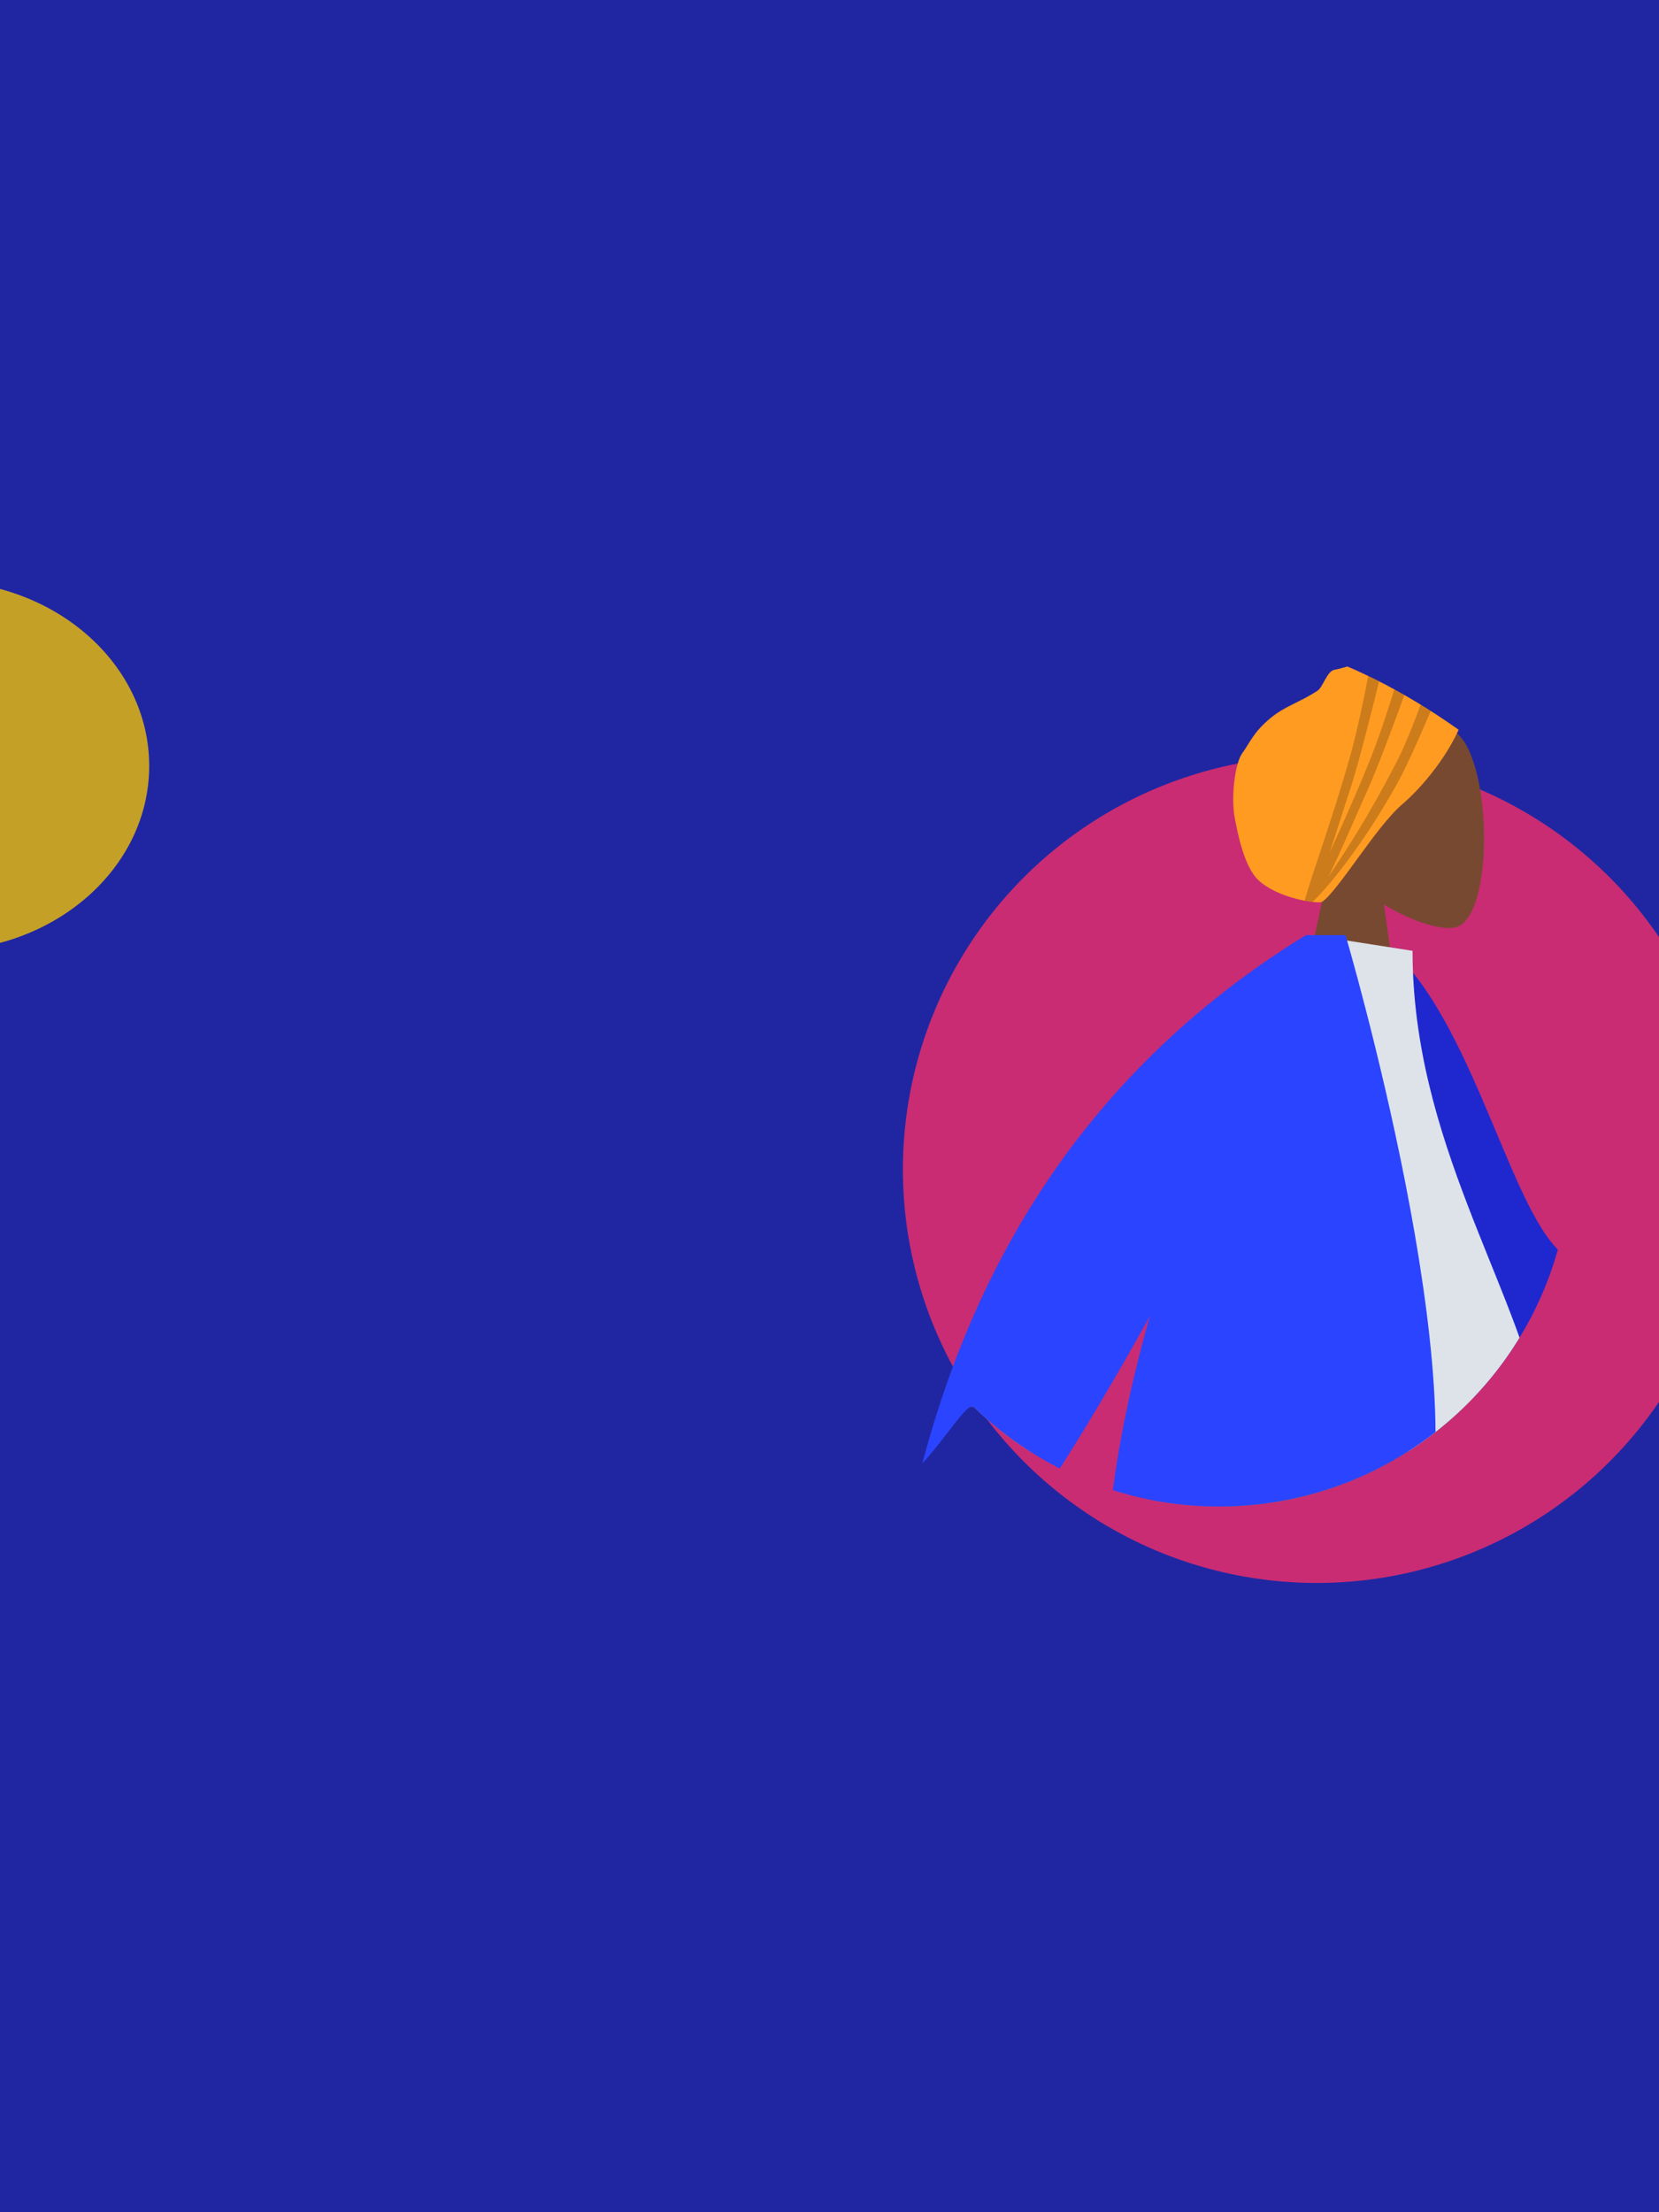 <svg xmlns="http://www.w3.org/2000/svg" xmlns:xlink="http://www.w3.org/1999/xlink" width="834" height="1112" viewBox="0 0 834 1112"><rect x="0" y="0" width="834" height="1112" fill="#333333" stroke="none"/><defs><clipPath id="a"><path d="M235.812,437.243A176.879,176.879,0,0,0,406.057,308.488c4.287-15.237,70.775-65.477,70.775-82.083C476.832,128.833,333.47,0,235.812,0S-65.316,395.27,20.726,437.243c51.391,25.069,85.1-56.514,91.957-49.869A176.323,176.323,0,0,0,235.812,437.243Z" fill="none"/></clipPath><clipPath id="b"><path d="M115.659,26.92c.987-2.834,7.712-11.613-4.266-19.978-2.152-1.5-5.708,0-8.789-.954-2.318-.714-3.1-3.937-5.757-4.5C94.09.906,91.087,3.55,87.972,3.318,86.062,3.175,83.117.21,81.129.051,77.581-.235,74.358,3.1,70.893,3.318c-2.009.124-4.339-3.1-6.333-3.267-4.852-.415-9.272,1.84-13.548,2.523-3.941.63-5.773,8.679-8.676,10.581C33.227,19.125,26.089,20.794,18.7,26.92,9.91,34.2,8.229,39.622,4.588,44.475S-1.3,66.427.822,77.386C2.075,83.85,5.338,101.5,12.628,108.338c9.978,9.355,30.279,12.127,32.081,10.879,8.346-5.781,27.055-37.754,40.324-49.054C94.79,61.854,109.546,44.475,115.659,26.92Z" transform="translate(0 0)" fill="#ff9b21"/></clipPath><clipPath id="d"><rect width="834" height="1112"/></clipPath></defs><g id="c" clip-path="url(#d)"><rect width="834" height="1112" fill="#fff"/><path d="M608,0H-239.27L-473,1116H608Z" transform="translate(226 -4)" fill="#2026a2"/><ellipse cx="106" cy="93" rx="106" ry="93" transform="translate(-137 292)" fill="#c4a027"/><g transform="translate(-555.001 27.744)"><g transform="translate(932.001 292.256)"><ellipse cx="208.034" cy="207.851" rx="208.034" ry="207.851" transform="translate(76.905 59.998)" fill="rgba(243,46,104,0.8)"/><path d="M235.812,437.243A176.879,176.879,0,0,0,406.057,308.488c4.287-15.237,70.775-65.477,70.775-82.083C476.832,128.832,333.47,0,235.812,0S-65.316,395.27,20.726,437.243c51.391,25.069,85.1-56.514,91.957-49.869A176.323,176.323,0,0,0,235.812,437.243Z" transform="translate(0 0)" fill="none"/><g transform="translate(0 0)" clip-path="url(#a)"><g transform="translate(-37.224 -36.475)"><g transform="translate(187.172)"><g transform="translate(123.259 70.522)"><path d="M0,166.067,18.859,78.46C8.342,66.156,1.223,51.076,2.412,34.181,5.84-14.5,73.839-3.792,87.064,20.778s11.656,86.9-5.438,91.29C74.809,113.82,60.286,109.53,45.5,100.65l9.278,65.416Z" transform="translate(0 0)" fill="#784931"/></g><g transform="translate(93.009 50.542)"><path d="M115.659,26.92c.987-2.834,7.712-11.613-4.266-19.978-2.152-1.5-5.708,0-8.789-.954-2.318-.714-3.1-3.937-5.757-4.5C94.09.906,91.087,3.55,87.972,3.318,86.062,3.175,83.117.21,81.129.051,77.581-.235,74.358,3.1,70.893,3.318c-2.009.124-4.339-3.1-6.333-3.267-4.852-.415-9.272,1.84-13.548,2.523-3.941.63-5.773,8.679-8.676,10.581C33.227,19.125,26.089,20.794,18.7,26.92,9.91,34.2,8.229,39.622,4.588,44.475S-1.3,66.427.822,77.386C2.075,83.85,5.338,101.5,12.628,108.338c9.978,9.355,30.279,12.127,32.081,10.879,8.346-5.781,27.055-37.754,40.324-49.054C94.79,61.854,109.546,44.475,115.659,26.92Z" transform="translate(0 0)" fill="#ff9b21"/><g transform="translate(0 0)" clip-path="url(#b)"><path d="M23.265,50.071C28.756,30.664,34.1.706,34.1.706L40.846,0S29.679,46.953,23.532,65.757c-4.154,12.707-7.538,23.473-10.449,32.285,5.993-13.227,13.7-30.2,20.668-47.605C41.247,31.708,49.7,2.469,49.7,2.469h6.783S40.456,48,32.37,66.064C23.7,85.426,17.473,100.131,12.51,110A534.416,534.416,0,0,0,47.243,51.4C55,36.245,65.5,4.99,65.5,4.99l6.313,2.692s-15.9,39.558-24.57,55.174c-18.84,33.93-36.828,54.4-43.116,60.212-1.088,1.005-1.452,1.239-1.192.725a.247.247,0,0,1-.191-.154,16.465,16.465,0,0,1-1.323,1.753c-.5.571-.861.846-1.094.846C-2.38,126.237,12.252,88.988,23.265,50.071Z" transform="translate(35.33 -3.358)" fill="rgba(0,0,0,0.2)"/></g></g></g><g transform="translate(0 425.406)"><path d="M228.8-4.352c-43.5,35.483-26.436,347.215-29.337,351.135-1.934,2.613-207,44.2-207,44.2L-1.6,415.113s239.938-11.542,253.895-29.352c19.983-25.5,49.043-285.48,49.043-285.48Z" transform="matrix(0.574, -0.819, 0.819, 0.574, 138.582, 189.917)" fill="#b28b67"/><path d="M-7.371,382.1,3.088,420.97c119.268,13.9,197.852-2.946,225.481-29.254s49.171-284.7,49.171-284.7l-77.6-110.82c-103.557,78.146-41.35,334.6-43.99,340.461S90.633,347.054-7.371,382.1Z" transform="matrix(0.574, -0.819, 0.819, 0.574, 151.857, 166.269)" fill="#2f3676"/><g transform="translate(460.086 359.556) rotate(20)"><path d="M4.474,5.033A2,2,0,0,0,1.908,6.381L0,13.106A64.242,64.242,0,0,0,.9,21H57.3s2.2-7.268-2.538-7.848-7.87-1.047-7.87-1.047L20.68.419a1,1,0,0,0-1.332.532L17.663,5.039s-4.385,2.046-7.127,2.046Z" transform="translate(1 19)" fill="#e4e4e4"/></g><path d="M234.2,0,116.088,282.6,0,521.521H27.389L327.043,0Z" transform="translate(62.533)" fill="#997659"/><g transform="translate(54.782 452.704)"><path d="M10.211,11.026a4.568,4.568,0,0,0-5.855,3.068L0,29.391C0,35.544,2.057,47.35,2.057,47.35H130.8s5.018-16.534-5.794-17.853-17.963-2.381-17.963-2.381L47.2.53a2.285,2.285,0,0,0-3.04,1.211l-3.846,9.3s-10.009,4.654-16.267,4.654Z" transform="translate(2.283 43.646)" fill="#e4e4e4"/></g><path d="M0,471.888l60.859,11.374C107.914,414.315,304.844,131.607,326.435,0H190.951C118.846,95.139,44.854,401.8,0,471.888Z" transform="translate(73.016 0)" fill="#5c63ab"/></g><g transform="translate(50.217 186.542)"><path d="M72.561,264.5c-3.112-5.217-6.65-10.432-17.4-7.772-19.179,4.748-35.443,16.93-53.328.5-2.2-2.019-3.809-8.333,3.69-11.572C24.2,237.583,51.8,222.478,56.27,216.612q9.155-12,56.736-136.99l46.775,9.248Q89.221,219.924,84.1,227.787c-7.681,11.8-.514,33.412,2.132,44.8a14.455,14.455,0,0,1-3.256.406C77.348,272.988,75.1,268.743,72.561,264.5ZM447.386,69.651l82.707-36.2Q551.827,11.867,572.068.641c4.035-1.28,10.927-1.667,3.573,9.039s-14.606,22.3-11.669,26.047,11.451-.389,14.814,5.712q3.365,6.1-43.046,14.6L473.795,103.37Z" transform="translate(4.565 106.92)" fill="#b28b67"/><path d="M.018,5.152,19.386.07c46.45,37.658,72.629,135.6,102.322,146.272,28.074,10.088,65.272-5.305,109.319-25.549l16.637,29.789c-37.416,48.16-122.137,93.494-159.692,75.13C27.931,196.352,4.03,74.819.018,5.152Z" transform="matrix(0.996, 0.087, -0.087, 0.996, 291.905, 6.996)" fill="#1f28cf"/><path d="M0,259.338H174.644c7.98,0,6.477-11.485,5.323-17.28C166.653,175.176,114.68,103.079,114.68,7.873L64.3,0C22.637,66.787,8.228,149.016,0,259.338Z" transform="translate(205.432)" fill="#dde3e9"/><path d="M0,322.714Q35.369,104.091,204.857,0H224.8s67.836,230.46,37.4,307.111H105c2.488-37.393,10.462-76.934,21.386-115.491Q72.98,287.626,36.606,329.86Z" transform="translate(61.63)" fill="#2b44ff"/></g></g></g></g></g></g></svg>